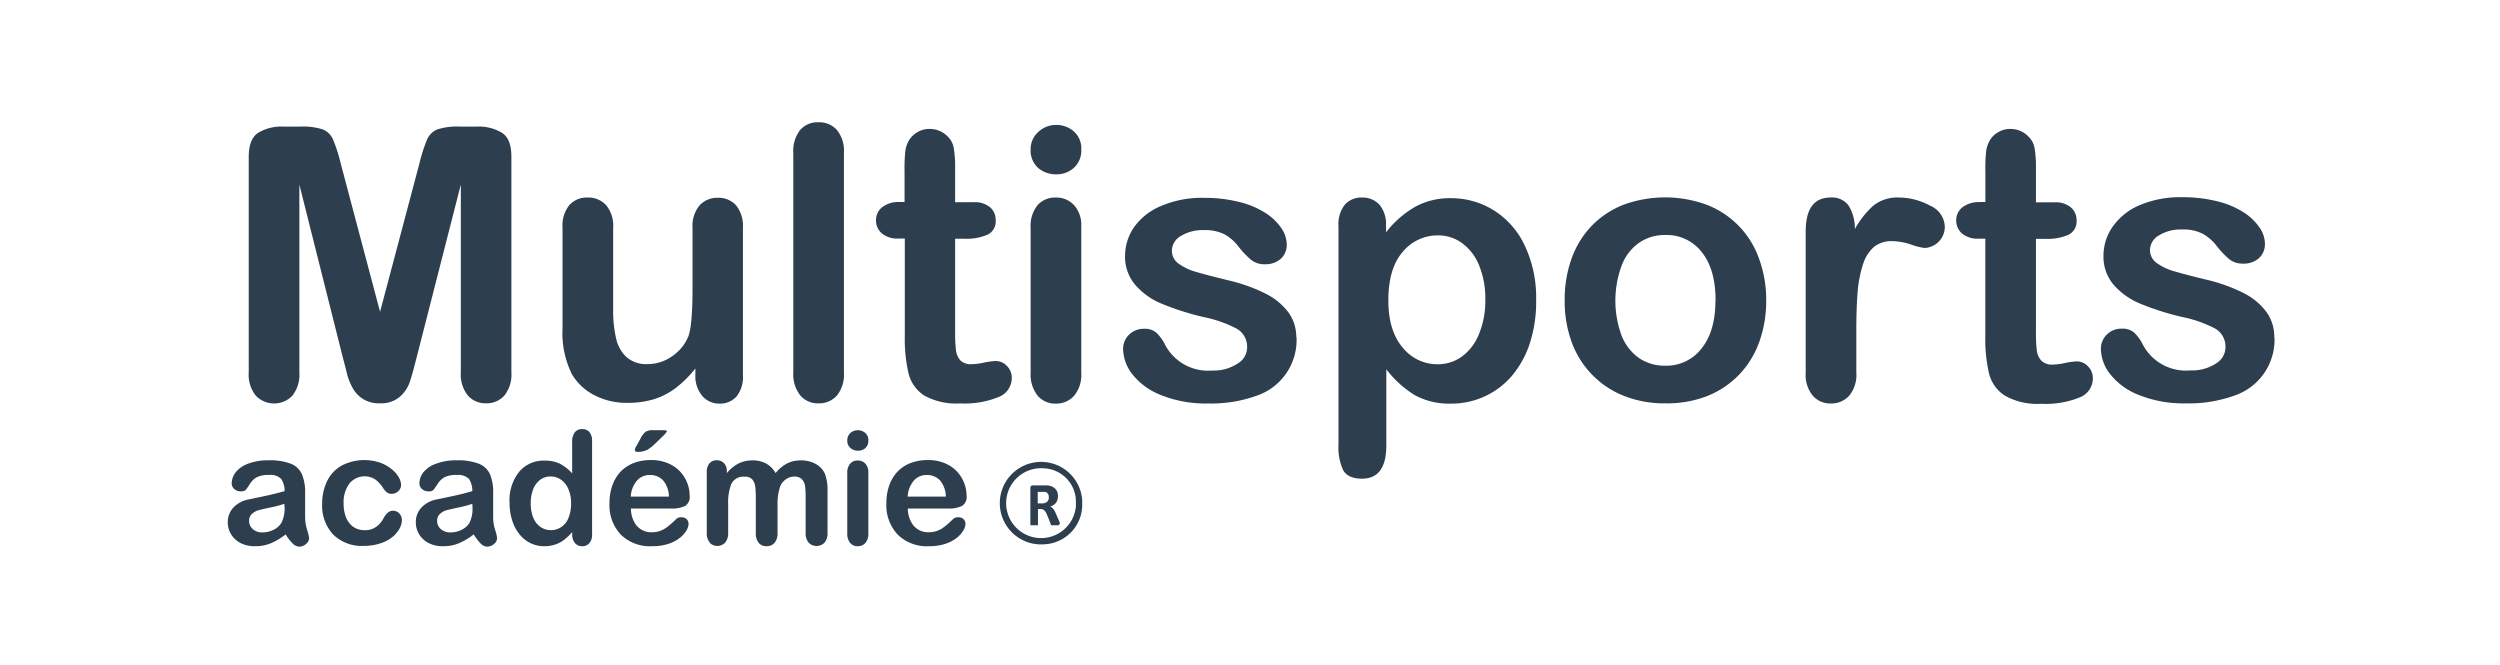 <svg id="Calque_1" data-name="Calque 1" xmlns="http://www.w3.org/2000/svg" viewBox="0 0 395 105"><g id="logo-fond-bleu-sans-bords-orange"><g id="Tracé_4" data-name="Tracé 4"><path id="Tracé_93" data-name="Tracé 93" d="M442.94,468.46h-290a47.5,47.5,0,0,1,0-95h290a47.5,47.5,0,0,1,0,95Z" transform="translate(-100.44 -368.46)" style="fill:none"/><path id="Tracé_94" data-name="Tracé 94" d="M152.94,378.46a42.5,42.5,0,0,0,0,85h290a42.5,42.5,0,0,0,0-85h-290m0-10h290a52.5,52.5,0,0,1,0,105h-290a52.5,52.5,0,0,1,0-105Z" transform="translate(-100.44 -368.46)" style="fill:none"/></g><g id="Multisports"><g id="Groupe_13" data-name="Groupe 13"><path id="Tracé_95" data-name="Tracé 95" d="M154.62,425l-6.88-27.37v29.65a5.38,5.38,0,0,1-1.1,3.69,4,4,0,0,1-5.66.13l-.13-.13a5.34,5.34,0,0,1-1.11-3.71v-34c0-1.88.49-3.14,1.46-3.8a7.11,7.11,0,0,1,4-1h2.69a10.29,10.29,0,0,1,3.53.44,3,3,0,0,1,1.63,1.58,24.43,24.43,0,0,1,1.2,3.72l6.24,23.53,6.24-23.53a24.43,24.43,0,0,1,1.2-3.72,3,3,0,0,1,1.63-1.58,10.29,10.29,0,0,1,3.53-.44h2.69a7.11,7.11,0,0,1,4,1c1,.66,1.46,1.92,1.46,3.8v34a5.38,5.38,0,0,1-1.1,3.69,3.74,3.74,0,0,1-2.94,1.23,3.67,3.67,0,0,1-2.84-1.23,5.34,5.34,0,0,1-1.11-3.69V397.62l-7,27.38c-.45,1.77-.81,3.08-1.1,3.91a5.44,5.44,0,0,1-1.57,2.27,4.57,4.57,0,0,1-3.16,1,4.64,4.64,0,0,1-4.22-2.34,9.74,9.74,0,0,1-.92-2.27C155.08,426.75,154.86,425.88,154.62,425Z" transform="translate(-100.44 -368.46)" style="fill:#2d3e4e"/><path id="Tracé_96" data-name="Tracé 96" d="M210.31,427.68v-1a17.74,17.74,0,0,1-3,3,11.17,11.17,0,0,1-3.46,1.83,14.1,14.1,0,0,1-4.28.6,11,11,0,0,1-5.2-1.2,8.74,8.74,0,0,1-3.56-3.31,14.7,14.7,0,0,1-1.49-7.32V404.45a5.16,5.16,0,0,1,1.08-3.59,3.71,3.71,0,0,1,2.87-1.19,3.82,3.82,0,0,1,2.93,1.2,5.06,5.06,0,0,1,1.12,3.58v12.8a19.79,19.79,0,0,0,.46,4.67,5.68,5.68,0,0,0,1.69,3,4.76,4.76,0,0,0,3.3,1.07,6.71,6.71,0,0,0,3.8-1.2,7,7,0,0,0,2.61-3.13q.67-1.71.68-7.45v-9.72a5.1,5.1,0,0,1,1.11-3.58,3.78,3.78,0,0,1,2.9-1.2,3.72,3.72,0,0,1,2.87,1.19,5.21,5.21,0,0,1,1.08,3.59v23.17a4.92,4.92,0,0,1-1,3.43,3.45,3.45,0,0,1-2.68,1.14,3.5,3.5,0,0,1-2.71-1.18,4.82,4.82,0,0,1-1.12-3.37Z" transform="translate(-100.44 -368.46)" style="fill:#2d3e4e"/><path id="Tracé_97" data-name="Tracé 97" d="M225.78,427.33V392.64a5.43,5.43,0,0,1,1.07-3.63,3.62,3.62,0,0,1,2.89-1.23,3.77,3.77,0,0,1,2.93,1.21,5.27,5.27,0,0,1,1.11,3.65v34.69a5.23,5.23,0,0,1-1.13,3.65,3.77,3.77,0,0,1-2.91,1.21,3.63,3.63,0,0,1-2.86-1.26,5.37,5.37,0,0,1-1.1-3.6Z" transform="translate(-100.44 -368.46)" style="fill:#2d3e4e"/><path id="Tracé_98" data-name="Tracé 98" d="M242.48,400.38h.88v-4.81a25.06,25.06,0,0,1,.1-3,4.52,4.52,0,0,1,.57-1.89,3.74,3.74,0,0,1,1.35-1.33,3.7,3.7,0,0,1,2-.52,3.94,3.94,0,0,1,2.75,1.15,3.28,3.28,0,0,1,1,1.86,17.18,17.18,0,0,1,.22,3.12v5.45h2.93a3.73,3.73,0,0,1,2.59.8,2.63,2.63,0,0,1,.89,2.07,2.3,2.3,0,0,1-1.27,2.25,8.3,8.3,0,0,1-3.65.65h-1.49v14.7a23.29,23.29,0,0,0,.13,2.89,3,3,0,0,0,.7,1.64A2.4,2.4,0,0,0,254,426a9.52,9.52,0,0,0,1.91-.25,10.64,10.64,0,0,1,1.87-.25,2.42,2.42,0,0,1,1.75.78,2.65,2.65,0,0,1,.77,1.92,3.22,3.22,0,0,1-2.11,3,14.25,14.25,0,0,1-6.06,1,10.43,10.43,0,0,1-5.68-1.26A5.82,5.82,0,0,1,244,427.5a23.82,23.82,0,0,1-.6-5.95v-15.4h-1a3.87,3.87,0,0,1-2.64-.82,2.67,2.67,0,0,1-.91-2.08,2.58,2.58,0,0,1,1-2.07,4.14,4.14,0,0,1,2.68-.8Z" transform="translate(-100.44 -368.46)" style="fill:#2d3e4e"/><path id="Tracé_99" data-name="Tracé 99" d="M267.33,396a4.27,4.27,0,0,1-2.86-1,3.66,3.66,0,0,1-1.19-2.9,3.61,3.61,0,0,1,1.22-2.8,4.08,4.08,0,0,1,2.83-1.1,4.14,4.14,0,0,1,2.75,1,3.56,3.56,0,0,1,1.2,2.9,3.64,3.64,0,0,1-1.17,2.88A4,4,0,0,1,267.33,396Zm3.95,8.26v23.12a5.16,5.16,0,0,1-1.14,3.62,3.79,3.79,0,0,1-2.9,1.23,3.63,3.63,0,0,1-2.86-1.26,5.37,5.37,0,0,1-1.1-3.6V404.45a5.19,5.19,0,0,1,1.1-3.58,3.69,3.69,0,0,1,2.86-1.2,3.83,3.83,0,0,1,2.9,1.2,4.68,4.68,0,0,1,1.14,3.34Z" transform="translate(-100.44 -368.46)" style="fill:#2d3e4e"/><path id="Tracé_100" data-name="Tracé 100" d="M305.29,421.73a9.29,9.29,0,0,1-6.35,9.27,21.24,21.24,0,0,1-7.66,1.21,18.81,18.81,0,0,1-7.38-1.32,10.64,10.64,0,0,1-4.54-3.29,6.64,6.64,0,0,1-1.47-4,3.1,3.1,0,0,1,.94-2.26,3.23,3.23,0,0,1,2.37-.93,2.79,2.79,0,0,1,1.94.61,6.85,6.85,0,0,1,1.29,1.73A7.68,7.68,0,0,0,292,427a6.78,6.78,0,0,0,3.94-1.07,3,3,0,0,0,1.54-2.45,3.3,3.3,0,0,0-1.6-3.07,19.54,19.54,0,0,0-5.25-1.85,42.85,42.85,0,0,1-6.73-2.15,11,11,0,0,1-4.14-3,6.77,6.77,0,0,1-1.56-4.54,8,8,0,0,1,1.44-4.54,9.82,9.82,0,0,1,4.26-3.33,16.34,16.34,0,0,1,6.76-1.28,22.35,22.35,0,0,1,5.58.65,13.77,13.77,0,0,1,4.13,1.73,8.73,8.73,0,0,1,2.52,2.4,4.77,4.77,0,0,1,.86,2.58,3,3,0,0,1-.92,2.25,3.64,3.64,0,0,1-2.62.88,3.27,3.27,0,0,1-2.1-.7,13.77,13.77,0,0,1-2-2.11,7.24,7.24,0,0,0-2.13-1.88,6.69,6.69,0,0,0-3.34-.7,6.54,6.54,0,0,0-3.61.92,2.71,2.71,0,0,0-1.43,2.3,2.5,2.5,0,0,0,1.05,2.07,8.79,8.79,0,0,0,2.84,1.33c1.19.35,2.84.78,4.93,1.29a26.33,26.33,0,0,1,6.07,2.17,10.08,10.08,0,0,1,3.58,3,6.62,6.62,0,0,1,1.18,3.83Z" transform="translate(-100.44 -368.46)" style="fill:#2d3e4e"/><path id="Tracé_101" data-name="Tracé 101" d="M319.44,404.16v1a15.82,15.82,0,0,1,4.69-4.08,11.48,11.48,0,0,1,5.51-1.31,12.76,12.76,0,0,1,6.8,1.91,13.06,13.06,0,0,1,4.9,5.56,19.22,19.22,0,0,1,1.81,8.67,21.13,21.13,0,0,1-1,6.79,15.3,15.3,0,0,1-2.86,5.18,12.53,12.53,0,0,1-9.61,4.35,11.22,11.22,0,0,1-5.76-1.37,16.65,16.65,0,0,1-4.44-4.05v12c0,3.52-1.27,5.28-3.83,5.28-1.51,0-2.5-.46-3-1.36a8.61,8.61,0,0,1-.73-4V404.21a5,5,0,0,1,1-3.41,3.49,3.49,0,0,1,2.73-1.13,3.62,3.62,0,0,1,2.77,1.16,4.76,4.76,0,0,1,1,3.33Zm15.68,11.63a13.71,13.71,0,0,0-1-5.44,8,8,0,0,0-2.68-3.48,6.37,6.37,0,0,0-3.79-1.22,7.13,7.13,0,0,0-5.58,2.61c-1.52,1.74-2.27,4.29-2.27,7.67,0,3.19.75,5.66,2.25,7.43a7,7,0,0,0,5.6,2.65,6.41,6.41,0,0,0,3.69-1.16,8,8,0,0,0,2.72-3.47A13.73,13.73,0,0,0,335.12,415.79Z" transform="translate(-100.44 -368.46)" style="fill:#2d3e4e"/><path id="Tracé_102" data-name="Tracé 102" d="M379.5,415.93a19,19,0,0,1-1.11,6.59,14.57,14.57,0,0,1-3.22,5.19,14.43,14.43,0,0,1-5,3.33,17.64,17.64,0,0,1-6.59,1.15A17.37,17.37,0,0,1,357,431a14.39,14.39,0,0,1-8.24-8.51,18.68,18.68,0,0,1-1.1-6.58,19,19,0,0,1,1.11-6.65,14.43,14.43,0,0,1,3.19-5.15,14.08,14.08,0,0,1,5-3.3,19.12,19.12,0,0,1,13.13,0,14.13,14.13,0,0,1,8.27,8.5A18.79,18.79,0,0,1,379.5,415.93Zm-8,0q0-4.89-2.16-7.61a7,7,0,0,0-5.78-2.73,7.14,7.14,0,0,0-4.13,1.22,7.66,7.66,0,0,0-2.76,3.59,16,16,0,0,0-.05,11,7.87,7.87,0,0,0,2.72,3.59,7.16,7.16,0,0,0,4.18,1.25,7,7,0,0,0,5.78-2.74c1.46-1.83,2.18-4.35,2.18-7.58Z" transform="translate(-100.44 -368.46)" style="fill:#2d3e4e"/><path id="Tracé_103" data-name="Tracé 103" d="M393.74,420.65v6.68A5.19,5.19,0,0,1,392.6,431a3.82,3.82,0,0,1-2.9,1.21,3.67,3.67,0,0,1-2.84-1.23,5.18,5.18,0,0,1-1.12-3.63V405.06c0-3.59,1.3-5.38,3.9-5.39a3.24,3.24,0,0,1,2.87,1.26,6.87,6.87,0,0,1,1,3.72,14.13,14.13,0,0,1,2.94-3.72,6.07,6.07,0,0,1,4-1.26,10.31,10.31,0,0,1,4.89,1.26,3.75,3.75,0,0,1,2.38,3.34,3.35,3.35,0,0,1-3.2,3.37,9.7,9.7,0,0,1-2.12-.54,9.92,9.92,0,0,0-3-.54,4.4,4.4,0,0,0-2.88.92,6,6,0,0,0-1.72,2.74,18.68,18.68,0,0,0-.85,4.32Q393.74,417,393.74,420.65Z" transform="translate(-100.44 -368.46)" style="fill:#2d3e4e"/><path id="Tracé_104" data-name="Tracé 104" d="M413.25,400.38h.88v-4.81a25.06,25.06,0,0,1,.1-3,4.49,4.49,0,0,1,.58-1.89,3.49,3.49,0,0,1,1.34-1.33,3.7,3.7,0,0,1,2-.52A3.94,3.94,0,0,1,420.9,390a3.28,3.28,0,0,1,1,1.86,17.18,17.18,0,0,1,.22,3.12v5.45h2.93a3.73,3.73,0,0,1,2.59.8,2.67,2.67,0,0,1,.9,2.07,2.31,2.31,0,0,1-1.28,2.25,8.3,8.3,0,0,1-3.65.65h-1.49v14.7a23.29,23.29,0,0,0,.13,2.89,2.93,2.93,0,0,0,.71,1.64,2.4,2.4,0,0,0,1.86.63,9.33,9.33,0,0,0,1.9-.25,10.88,10.88,0,0,1,1.88-.25,2.41,2.41,0,0,1,1.74.78,2.61,2.61,0,0,1,.77,1.92,3.22,3.22,0,0,1-2.1,3,14.32,14.32,0,0,1-6.07,1,10.43,10.43,0,0,1-5.68-1.26,5.82,5.82,0,0,1-2.54-3.48,23.82,23.82,0,0,1-.6-5.95v-15.4h-1.05a3.87,3.87,0,0,1-2.64-.82,2.72,2.72,0,0,1-.91-2.08,2.58,2.58,0,0,1,1-2.07,4.17,4.17,0,0,1,2.73-.8Z" transform="translate(-100.44 -368.46)" style="fill:#2d3e4e"/><path id="Tracé_105" data-name="Tracé 105" d="M459.81,421.73a9.32,9.32,0,0,1-6.38,9.25,21.24,21.24,0,0,1-7.66,1.21,18.81,18.81,0,0,1-7.38-1.32,10.64,10.64,0,0,1-4.54-3.29,6.64,6.64,0,0,1-1.47-4,3.1,3.1,0,0,1,.94-2.26,3.23,3.23,0,0,1,2.37-.93,2.79,2.79,0,0,1,1.94.61,6.85,6.85,0,0,1,1.29,1.73,7.68,7.68,0,0,0,7.61,4.25,6.82,6.82,0,0,0,4-1.07,3,3,0,0,0,1.53-2.45,3.31,3.31,0,0,0-1.59-3.07,19.72,19.72,0,0,0-5.26-1.85,42.85,42.85,0,0,1-6.73-2.15,11.2,11.2,0,0,1-4.14-3,6.81,6.81,0,0,1-1.55-4.54,7.94,7.94,0,0,1,1.43-4.54,9.87,9.87,0,0,1,4.23-3.41,16.34,16.34,0,0,1,6.76-1.28,22.35,22.35,0,0,1,5.58.65,13.77,13.77,0,0,1,4.13,1.73,8.73,8.73,0,0,1,2.52,2.4,4.61,4.61,0,0,1,.86,2.58,3,3,0,0,1-.92,2.25,3.64,3.64,0,0,1-2.62.88,3.27,3.27,0,0,1-2.1-.7,13.77,13.77,0,0,1-2-2.11,7.28,7.28,0,0,0-2.14-1.88,6.69,6.69,0,0,0-3.34-.7,6.54,6.54,0,0,0-3.61.92,2.71,2.71,0,0,0-1.43,2.3,2.5,2.5,0,0,0,1.05,2.07,8.84,8.84,0,0,0,2.85,1.33q1.79.53,4.92,1.29A26.24,26.24,0,0,1,455,414.8a10.15,10.15,0,0,1,3.57,3,6.59,6.59,0,0,1,1.2,3.93Z" transform="translate(-100.44 -368.46)" style="fill:#2d3e4e"/></g></g><g id="académie"><g id="Groupe_14" data-name="Groupe 14"><path id="Tracé_106" data-name="Tracé 106" d="M145.58,452.89a10.29,10.29,0,0,1-2.34,1.4,6.33,6.33,0,0,1-2.54.47,4.75,4.75,0,0,1-2.25-.5,3.78,3.78,0,0,1-1.49-1.37,3.6,3.6,0,0,1-.53-1.89,3.35,3.35,0,0,1,.87-2.33,4.41,4.41,0,0,1,2.38-1.29l1.57-.33c.84-.17,1.56-.33,2.16-.47s1.25-.32,2-.52a3.38,3.38,0,0,0-.54-1.93,2.35,2.35,0,0,0-1.94-.62,4,4,0,0,0-1.91.35,3,3,0,0,0-1.1,1.07c-.2.32-.42.63-.65.93a1.08,1.08,0,0,1-.81.23,1.45,1.45,0,0,1-1-.36,1.17,1.17,0,0,1-.41-.93,2.89,2.89,0,0,1,.62-1.71,4.49,4.49,0,0,1,1.94-1.36,8.78,8.78,0,0,1,3.29-.54,9.22,9.22,0,0,1,3.45.52,3.25,3.25,0,0,1,1.78,1.64,7.31,7.31,0,0,1,.52,3v3.82a7.13,7.13,0,0,0,.31,2,6.43,6.43,0,0,1,.32,1.31,1.25,1.25,0,0,1-.49.93,1.63,1.63,0,0,1-1.09.42,1.49,1.49,0,0,1-1-.48A6.94,6.94,0,0,1,145.58,452.89Zm-.22-4.83a15.94,15.94,0,0,1-2.13.57c-.94.2-1.58.35-1.94.44a2.59,2.59,0,0,0-1,.55,1.38,1.38,0,0,0-.49,1.14,1.69,1.69,0,0,0,.57,1.29,2.16,2.16,0,0,0,1.5.53,3.88,3.88,0,0,0,1.83-.43,2.87,2.87,0,0,0,1.24-1.15,5.08,5.08,0,0,0,.46-2.49Z" transform="translate(-100.44 -368.46)" style="fill:#2d3e4e"/><path id="Tracé_107" data-name="Tracé 107" d="M163.94,450.64a2.83,2.83,0,0,1-.37,1.33,4.63,4.63,0,0,1-1.14,1.35,5.78,5.78,0,0,1-1.92,1,8.22,8.22,0,0,1-2.61.39,6.39,6.39,0,0,1-4.82-1.8,6.66,6.66,0,0,1-1.74-4.83,8.1,8.1,0,0,1,.79-3.62,5.65,5.65,0,0,1,2.3-2.44,7.78,7.78,0,0,1,6-.48,6.16,6.16,0,0,1,1.83,1,4.64,4.64,0,0,1,1.15,1.27,2.57,2.57,0,0,1,.4,1.26,1.32,1.32,0,0,1-.45,1,1.49,1.49,0,0,1-1.08.41,1.13,1.13,0,0,1-.69-.21,3.08,3.08,0,0,1-.61-.69,5.14,5.14,0,0,0-1.28-1.39,3.11,3.11,0,0,0-4.07.69,5,5,0,0,0-.9,3.15,6,6,0,0,0,.23,1.73,3.76,3.76,0,0,0,.67,1.34,2.94,2.94,0,0,0,1.06.85,3.23,3.23,0,0,0,1.37.28,3,3,0,0,0,1.71-.46,3.94,3.94,0,0,0,1.27-1.42,3.18,3.18,0,0,1,.66-.88,1.23,1.23,0,0,1,.86-.31,1.3,1.3,0,0,1,1,.46A1.52,1.52,0,0,1,163.94,450.64Z" transform="translate(-100.44 -368.46)" style="fill:#2d3e4e"/><path id="Tracé_108" data-name="Tracé 108" d="M175.29,452.89a10.29,10.29,0,0,1-2.34,1.4,6.25,6.25,0,0,1-2.53.47,4.79,4.79,0,0,1-2.26-.5,3.78,3.78,0,0,1-1.49-1.37,3.6,3.6,0,0,1-.53-1.89,3.35,3.35,0,0,1,.87-2.33,4.41,4.41,0,0,1,2.38-1.29l1.58-.33c.83-.17,1.55-.33,2.15-.47s1.25-.32,1.95-.52a3.47,3.47,0,0,0-.53-1.93,2.41,2.41,0,0,0-1.95-.62,4,4,0,0,0-1.91.35,3.13,3.13,0,0,0-1.1,1.07c-.2.32-.42.63-.65.93a1,1,0,0,1-.81.23,1.45,1.45,0,0,1-1-.36,1.17,1.17,0,0,1-.41-.93,2.89,2.89,0,0,1,.62-1.71,4.45,4.45,0,0,1,2-1.36,8.73,8.73,0,0,1,3.28-.54,9.22,9.22,0,0,1,3.45.52,3.25,3.25,0,0,1,1.78,1.64,7.15,7.15,0,0,1,.52,3v3.82a6.48,6.48,0,0,0,.31,2,6.41,6.41,0,0,1,.31,1.31,1.19,1.19,0,0,1-.49.93,1.63,1.63,0,0,1-1.09.42,1.49,1.49,0,0,1-1-.48,7.13,7.13,0,0,1-1.11-1.46Zm-.22-4.83a15.94,15.94,0,0,1-2.13.57c-.93.2-1.58.35-1.94.44a2.59,2.59,0,0,0-1,.55,1.38,1.38,0,0,0-.49,1.14,1.69,1.69,0,0,0,.57,1.29,2.16,2.16,0,0,0,1.5.53,3.88,3.88,0,0,0,1.83-.43,2.83,2.83,0,0,0,1.23-1.12,5.09,5.09,0,0,0,.45-2.49Z" transform="translate(-100.44 -368.46)" style="fill:#2d3e4e"/><path id="Tracé_109" data-name="Tracé 109" d="M190.85,452.86v-.33a9.18,9.18,0,0,1-1.32,1.25,4.78,4.78,0,0,1-1.42.73,5.24,5.24,0,0,1-1.67.25,4.83,4.83,0,0,1-2.21-.5,5,5,0,0,1-1.76-1.45,6.44,6.44,0,0,1-1.13-2.21,9.08,9.08,0,0,1-.39-2.74,7.14,7.14,0,0,1,1.53-4.87,5,5,0,0,1,4-1.75,5.35,5.35,0,0,1,2.43.49,6.94,6.94,0,0,1,1.93,1.52v-4.92a2.5,2.5,0,0,1,.41-1.55,1.39,1.39,0,0,1,1.17-.52,1.42,1.42,0,0,1,1.16.48,2.18,2.18,0,0,1,.41,1.42v14.7a2.05,2.05,0,0,1-.44,1.43,1.43,1.43,0,0,1-1.13.47,1.4,1.4,0,0,1-1.13-.49A2,2,0,0,1,190.85,452.86ZM184.3,448a5.66,5.66,0,0,0,.42,2.3,3.18,3.18,0,0,0,1.15,1.44,2.84,2.84,0,0,0,1.6.48,2.87,2.87,0,0,0,1.61-.46,3,3,0,0,0,1.15-1.4,5.79,5.79,0,0,0,.44-2.36,5.44,5.44,0,0,0-.44-2.29,3.37,3.37,0,0,0-1.17-1.47,2.81,2.81,0,0,0-1.61-.5,2.75,2.75,0,0,0-1.64.51,3.45,3.45,0,0,0-1.12,1.49,6,6,0,0,0-.39,2.26Z" transform="translate(-100.44 -368.46)" style="fill:#2d3e4e"/><path id="Tracé_110" data-name="Tracé 110" d="M206.65,448.81h-6.52a4.35,4.35,0,0,0,.46,2,3,3,0,0,0,2.81,1.75,4.46,4.46,0,0,0,1.09-.14,4.06,4.06,0,0,0,1-.44,7.76,7.76,0,0,0,.86-.65c.26-.22.59-.53,1-.92a1.07,1.07,0,0,1,.73-.22,1.15,1.15,0,0,1,.83.28,1,1,0,0,1,.32.79,2.13,2.13,0,0,1-.36,1.06,4.34,4.34,0,0,1-1.06,1.16,6,6,0,0,1-1.8.92,8,8,0,0,1-2.48.36,6.57,6.57,0,0,1-5-1.83,6.79,6.79,0,0,1-1.79-5,8.23,8.23,0,0,1,.44-2.74,6.2,6.2,0,0,1,1.28-2.17,5.77,5.77,0,0,1,2.08-1.39,7.48,7.48,0,0,1,2.73-.48,6.59,6.59,0,0,1,3.36.82,5.38,5.38,0,0,1,2.09,2.14,5.64,5.64,0,0,1,.69,2.66,1.68,1.68,0,0,1-.72,1.63,4.63,4.63,0,0,1-2,.41Zm-6.52-1.89h6a4.06,4.06,0,0,0-.92-2.56,2.79,2.79,0,0,0-2.11-.85,2.66,2.66,0,0,0-2,.86,4.26,4.26,0,0,0-1,2.55Zm3.42-10.49h1.64q.63,0,.63.18a3.52,3.52,0,0,1-.69.8c-.45.46-.91.9-1.38,1.33a5.78,5.78,0,0,1-1,.77,3.33,3.33,0,0,1-1.49.35c-.35,0-.52-.1-.52-.3a1.82,1.82,0,0,1,.31-.73l.55-1a3.6,3.6,0,0,1,.83-1.14,2,2,0,0,1,1.12-.26Z" transform="translate(-100.44 -368.46)" style="fill:#2d3e4e"/><path id="Tracé_111" data-name="Tracé 111" d="M223.29,448.23v4.44a2.28,2.28,0,0,1-.48,1.57,1.61,1.61,0,0,1-1.26.52,1.55,1.55,0,0,1-1.23-.52,2.33,2.33,0,0,1-.46-1.57v-5.31a16.64,16.64,0,0,0-.09-2,2.16,2.16,0,0,0-.46-1.14,1.48,1.48,0,0,0-1.2-.44A2.12,2.12,0,0,0,216,444.9a8,8,0,0,0-.51,3.22v4.51a2.31,2.31,0,0,1-.47,1.56,1.72,1.72,0,0,1-2.43.05l0-.05a2.25,2.25,0,0,1-.48-1.56v-9.54a2.11,2.11,0,0,1,.43-1.43,1.46,1.46,0,0,1,1.14-.48,1.55,1.55,0,0,1,1.14.45,1.7,1.7,0,0,1,.46,1.27v.31a5.82,5.82,0,0,1,1.86-1.52,4.87,4.87,0,0,1,2.19-.49,4.4,4.4,0,0,1,2.16.5,3.86,3.86,0,0,1,1.49,1.51,5.9,5.9,0,0,1,1.81-1.52,4.67,4.67,0,0,1,2.14-.49,4.8,4.8,0,0,1,2.35.54,3.34,3.34,0,0,1,1.48,1.54,7.22,7.22,0,0,1,.43,2.84v6.51a2.28,2.28,0,0,1-.48,1.57,1.75,1.75,0,0,1-2.5,0,2.25,2.25,0,0,1-.48-1.56V447a12.39,12.39,0,0,0-.09-1.72,2,2,0,0,0-.49-1.09,1.6,1.6,0,0,0-1.23-.43,2.23,2.23,0,0,0-1.25.39,2.67,2.67,0,0,0-.92,1.05A8.5,8.5,0,0,0,223.29,448.23Z" transform="translate(-100.44 -368.46)" style="fill:#2d3e4e"/><path id="Tracé_112" data-name="Tracé 112" d="M236,439.67a1.73,1.73,0,0,1-1.19-.43,1.49,1.49,0,0,1-.5-1.21,1.53,1.53,0,0,1,.51-1.17,1.79,1.79,0,0,1,2.32,0,1.46,1.46,0,0,1,.5,1.21,1.52,1.52,0,0,1-.49,1.2A1.67,1.67,0,0,1,236,439.67Zm1.64,3.44v9.63a2.18,2.18,0,0,1-.47,1.51,1.58,1.58,0,0,1-1.21.51,1.47,1.47,0,0,1-1.19-.52,2.2,2.2,0,0,1-.46-1.5v-9.53a2.11,2.11,0,0,1,.46-1.49,1.5,1.5,0,0,1,1.19-.5,1.57,1.57,0,0,1,1.21.5,2,2,0,0,1,.47,1.39Z" transform="translate(-100.44 -368.46)" style="fill:#2d3e4e"/><path id="Tracé_113" data-name="Tracé 113" d="M250.4,448.81h-6.52a4.35,4.35,0,0,0,.46,2,3,3,0,0,0,2.81,1.75,4.46,4.46,0,0,0,1.09-.14,4.06,4.06,0,0,0,1-.44,7.76,7.76,0,0,0,.86-.65c.26-.22.59-.53,1-.92a1.07,1.07,0,0,1,.73-.22,1.15,1.15,0,0,1,.83.28,1,1,0,0,1,.32.79,2.13,2.13,0,0,1-.36,1.06,4.34,4.34,0,0,1-1.06,1.16,6,6,0,0,1-1.8.92,8,8,0,0,1-2.48.36,6.57,6.57,0,0,1-5-1.83,6.79,6.79,0,0,1-1.79-5,8.23,8.23,0,0,1,.44-2.74,6.2,6.2,0,0,1,1.28-2.17,5.77,5.77,0,0,1,2.08-1.39,7.48,7.48,0,0,1,2.73-.48,6.59,6.59,0,0,1,3.36.82,5.38,5.38,0,0,1,2.09,2.14,5.64,5.64,0,0,1,.69,2.66,1.68,1.68,0,0,1-.72,1.63A4.63,4.63,0,0,1,250.4,448.81Zm-6.52-1.89h6a4.06,4.06,0,0,0-.92-2.56,2.79,2.79,0,0,0-2.11-.85,2.66,2.66,0,0,0-2,.86,4.26,4.26,0,0,0-1,2.55Z" transform="translate(-100.44 -368.46)" style="fill:#2d3e4e"/></g></g><g id="R"><g id="Groupe_15" data-name="Groupe 15"><path id="Tracé_114" data-name="Tracé 114" d="M267.81,451.29a.15.15,0,0,1-.12.16h-1.12l-.1-.07a.17.17,0,0,1,0-.1l-.57-1.41c-.07-.16-.14-.3-.2-.42a1.34,1.34,0,0,0-.22-.31.83.83,0,0,0-.27-.19,1.15,1.15,0,0,0-.37-.06h-.4v2.4a.14.14,0,0,1,0,.09.23.23,0,0,1-.1.07h-1a.18.18,0,0,1-.1-.07.14.14,0,0,1,0-.09v-5.73a.4.4,0,0,1,.11-.31.34.34,0,0,1,.27-.1h2.34a2.7,2.7,0,0,1,.69.18,1.5,1.5,0,0,1,.51.35,1.29,1.29,0,0,1,.33.5,1.89,1.89,0,0,1,.11.67,2.24,2.24,0,0,1-.08.57,1.4,1.4,0,0,1-.24.47,1.45,1.45,0,0,1-.38.36,2.53,2.53,0,0,1-.53.24,1,1,0,0,1,.27.17,1.75,1.75,0,0,1,.24.23,3.45,3.45,0,0,1,.2.32,2.93,2.93,0,0,1,.19.4l.54,1.25.09.27a.46.46,0,0,1-.07.16ZM266.15,447a.9.9,0,0,0-.14-.53.8.8,0,0,0-.46-.3H264.4V448h.66a1.59,1.59,0,0,0,.48-.07,1,1,0,0,0,.34-.19.69.69,0,0,0,.2-.28A.91.91,0,0,0,266.15,447Z" transform="translate(-100.44 -368.46)" style="fill:#2d3e4e"/></g></g><g id="Ellipse_2" data-name="Ellipse 2"><path id="Tracé_115" data-name="Tracé 115" d="M265.43,454.46a6.52,6.52,0,1,1,6-7c0,.17,0,.35,0,.52A6.27,6.27,0,0,1,265.43,454.46Zm0-12a5.52,5.52,0,1,0,5,6c0-.18,0-.35,0-.52A5.27,5.27,0,0,0,265.43,442.46Z" transform="translate(-100.44 -368.46)" style="fill:#2d3e4e"/></g></g></svg>